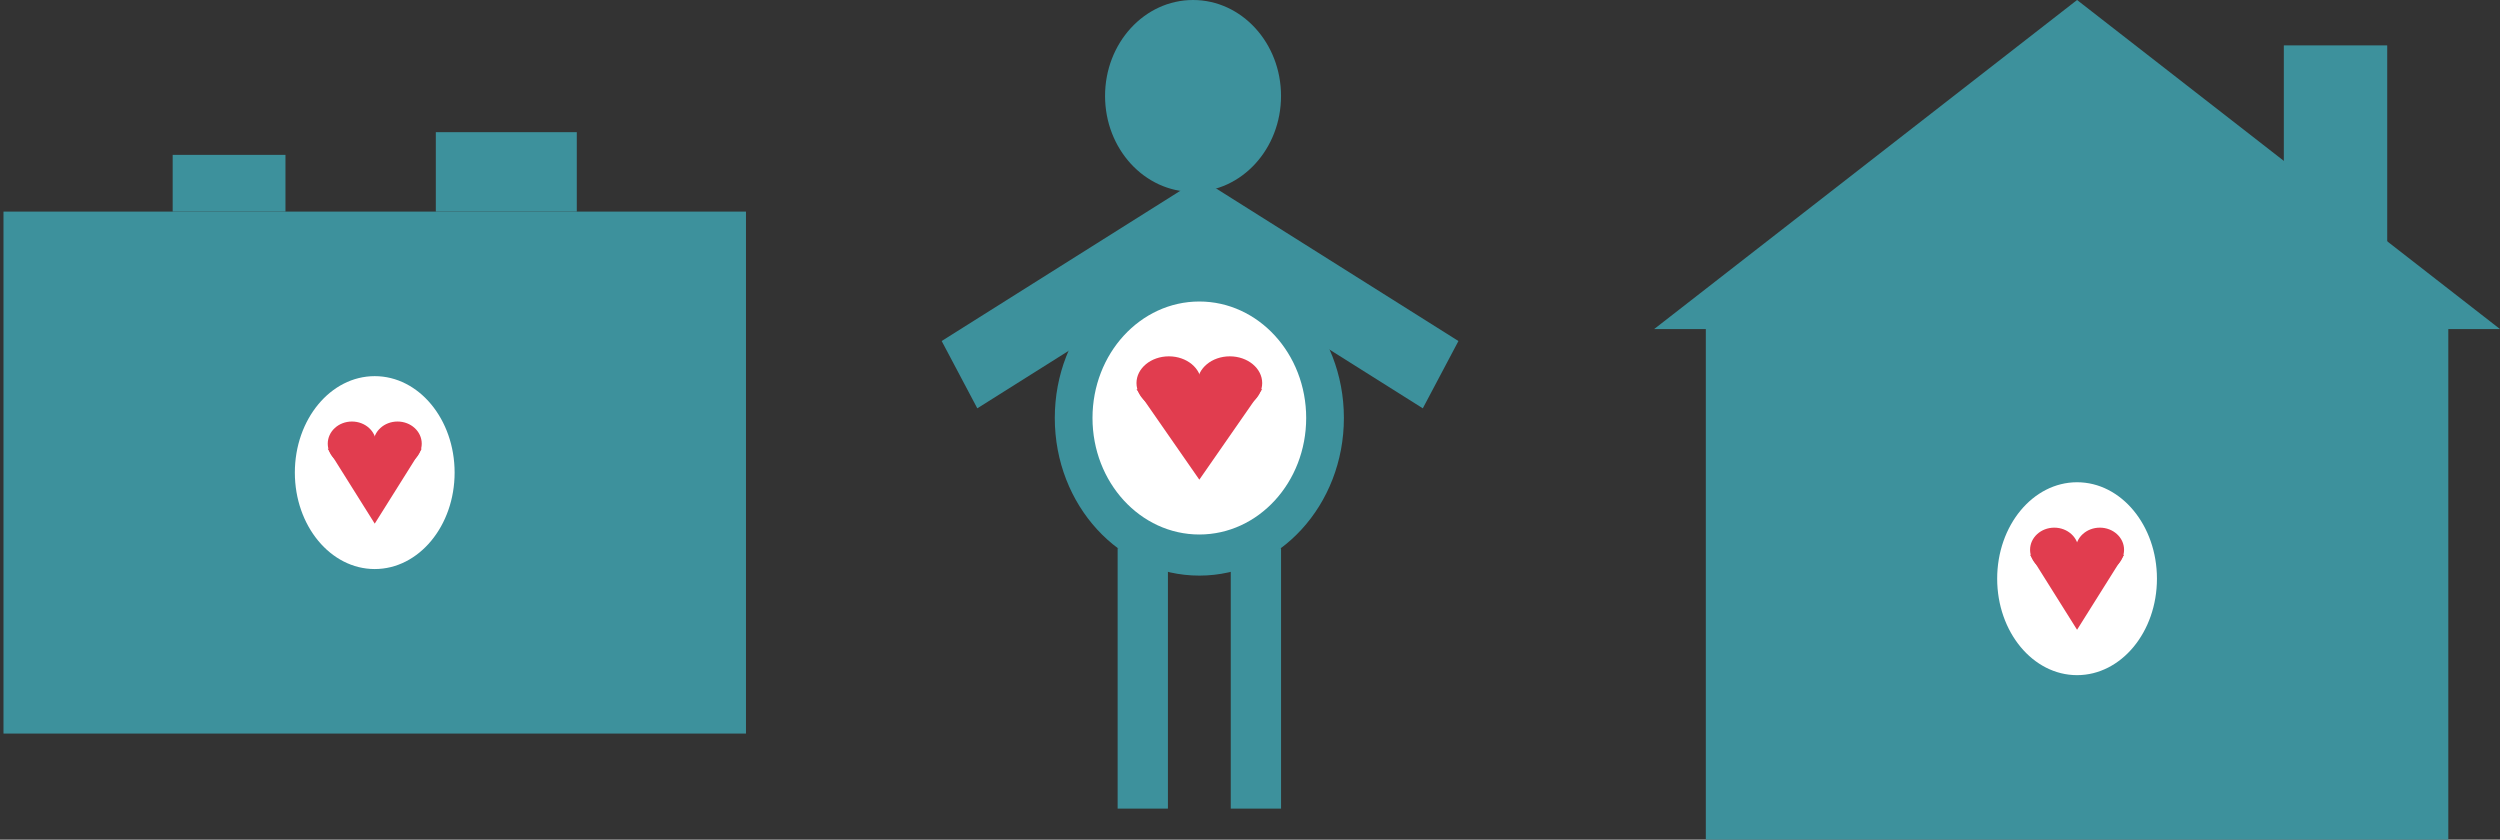 <svg width="131" xmlns="http://www.w3.org/2000/svg" height="44" fill="none"><rect width="100%" height="100%" fill="#333333" stroke="none"/><g style="fill: rgb(0, 0, 0);"><g style="fill: rgb(0, 0, 0);"><path d="M57.905,5.027C57.905,2.251,59.970,0.000,62.516,0.000C65.062,0.000,67.126,2.251,67.126,5.027C67.126,7.803,65.062,10.054,62.516,10.054C59.970,10.054,57.905,7.803,57.905,5.027ZZ" fill-rule="evenodd" style="fill: rgb(61, 145, 156); fill-opacity: 1;" class="fills"/><g style="fill: rgb(0, 0, 0);"><path d="M55.271,21.903C55.271,17.342,58.662,13.645,62.845,13.645C67.029,13.645,70.420,17.342,70.420,21.903C70.420,26.464,67.029,30.162,62.845,30.162C58.662,30.162,55.271,26.464,55.271,21.903ZZ" fill-rule="evenodd" style="fill: rgb(61, 145, 156); fill-opacity: 1;" class="fills"/><path d="M57.247,21.903C57.247,18.532,59.753,15.799,62.845,15.799C65.937,15.799,68.444,18.532,68.444,21.903C68.444,25.275,65.937,28.008,62.845,28.008C59.753,28.008,57.247,25.275,57.247,21.903ZZ" fill-rule="evenodd" style="fill: rgb(255, 255, 255);" class="fills"/><g style="fill: rgb(0, 0, 0);"><path d="M62.845,25.135L59.552,20.395L66.138,20.395L62.845,25.135ZZ" fill-rule="evenodd" style="fill: rgb(225, 61, 79);" class="fills"/><path d="M59.552,20.072C59.552,19.299,60.312,18.672,61.249,18.672C62.185,18.672,62.945,19.299,62.945,20.072C62.945,20.845,62.185,21.472,61.249,21.472C60.312,21.472,59.552,20.845,59.552,20.072ZZ" fill-rule="evenodd" style="fill: rgb(225, 61, 79);" class="fills"/><path d="M62.746,20.072C62.746,19.299,63.505,18.672,64.442,18.672C65.379,18.672,66.139,19.299,66.139,20.072C66.139,20.845,65.379,21.472,64.442,21.472C63.505,21.472,62.746,20.845,62.746,20.072ZZ" fill-rule="evenodd" style="fill: rgb(225, 61, 79);" class="fills"/></g></g><g style="fill: rgb(0, 0, 0);"><rect width="2.635" height="13.645" x="58.564" transform="matrix(1, 0, 0, 1, 0, 0)" fill-rule="evenodd" style="fill: rgb(61, 145, 156); fill-opacity: 1;" ry="0" rx="0" y="28.726" class="fills"/><rect width="2.635" height="13.645" x="64.492" transform="matrix(1, 0, 0, 1, 0, 0)" fill-rule="evenodd" style="fill: rgb(61, 145, 156); fill-opacity: 1;" ry="0" rx="0" y="28.726" class="fills"/></g><g style="fill: rgb(0, 0, 0);"><path d="M62.733,9.252L76.422,17.870L74.555,21.396L60.865,12.778L62.733,9.252ZZ" fill-rule="evenodd" style="fill: rgb(61, 145, 156); fill-opacity: 1;" class="fills"/><path d="M64.900,12.778L51.211,21.396L49.344,17.869L63.033,9.252L64.900,12.778ZZ" fill-rule="evenodd" style="fill: rgb(61, 145, 156); fill-opacity: 1;" class="fills"/></g></g><g style="fill: rgb(0, 0, 0);"><g style="fill: rgb(0, 0, 0);"><rect width="38.906" height="27.351" x="89.385" transform="matrix(1, 0, 0, 1, 0, 0)" fill-rule="evenodd" style="fill: rgb(61, 145, 156); fill-opacity: 1;" ry="0" rx="0" y="16.649" class="fills"/><g style="fill: rgb(0, 0, 0);"><path d="M103.175,30.324C103.175,26.548,105.710,23.486,108.838,23.486C111.966,23.486,114.502,26.548,114.502,30.324C114.502,34.101,111.966,37.162,108.838,37.162C105.710,37.162,103.175,34.101,103.175,30.324ZZ" fill-rule="evenodd" style="fill: rgb(61, 145, 156); fill-opacity: 1;" class="fills"/><path d="M104.652,30.324C104.652,27.533,106.526,25.270,108.838,25.270C111.150,25.270,113.024,27.533,113.024,30.324C113.024,33.116,111.150,35.378,108.838,35.378C106.526,35.378,104.652,33.116,104.652,30.324ZZ" fill-rule="evenodd" style="fill: rgb(255, 255, 255);" class="fills"/><g style="fill: rgb(0, 0, 0);"><path d="M108.838,33.000L106.376,29.076L111.301,29.076L108.838,33.000ZZ" fill-rule="evenodd" style="fill: rgb(225, 61, 79);" class="fills"/><path d="M106.376,28.808C106.376,28.168,106.944,27.649,107.644,27.649C108.345,27.649,108.913,28.168,108.913,28.808C108.913,29.448,108.345,29.968,107.644,29.968C106.944,29.968,106.376,29.448,106.376,28.808ZZ" fill-rule="evenodd" style="fill: rgb(225, 61, 79);" class="fills"/><path d="M108.764,28.808C108.764,28.168,109.332,27.649,110.032,27.649C110.733,27.649,111.301,28.168,111.301,28.808C111.301,29.448,110.733,29.968,110.032,29.968C109.332,29.968,108.764,29.448,108.764,28.808ZZ" fill-rule="evenodd" style="fill: rgb(225, 61, 79);" class="fills"/></g></g></g><path d="M108.838,0.000L131.000,17.243L86.677,17.243L108.838,0.000ZZ" fill-rule="evenodd" style="fill: rgb(61, 145, 156); fill-opacity: 1;" class="fills"/><rect width="5.417" height="14.27" x="119.673" transform="matrix(1, 0, 0, 1, 0, 0)" fill-rule="evenodd" style="fill: rgb(61, 145, 156); fill-opacity: 1;" ry="0" rx="0" y="2.378" class="fills"/></g><g style="fill: rgb(0, 0, 0);"><g style="fill: rgb(0, 0, 0);"><rect width="38.906" height="27.351" x=".183" transform="matrix(1, 0, 0, 1, 0, 0)" fill-rule="evenodd" style="fill: rgb(61, 145, 156); fill-opacity: 1;" ry="0" rx="0" y="11.088" class="fills"/><g style="fill: rgb(0, 0, 0);"><path d="M13.972,24.764C13.972,20.987,16.508,17.926,19.636,17.926C22.764,17.926,25.300,20.987,25.300,24.764C25.300,28.540,22.764,31.602,19.636,31.602C16.508,31.602,13.972,28.540,13.972,24.764ZZ" fill-rule="evenodd" style="fill: rgb(61, 145, 156); fill-opacity: 1;" class="fills"/><path d="M15.450,24.764C15.450,21.972,17.324,19.710,19.636,19.710C21.948,19.710,23.822,21.972,23.822,24.764C23.822,27.555,21.948,29.818,19.636,29.818C17.324,29.818,15.450,27.555,15.450,24.764ZZ" fill-rule="evenodd" style="fill: rgb(255, 255, 255);" class="fills"/><g style="fill: rgb(0, 0, 0);"><path d="M19.636,27.439L17.174,23.515L22.098,23.515L19.636,27.439ZZ" fill-rule="evenodd" style="fill: rgb(225, 61, 79);" class="fills"/><path d="M17.174,23.248C17.174,22.607,17.741,22.088,18.442,22.088C19.143,22.088,19.711,22.607,19.711,23.248C19.711,23.888,19.143,24.407,18.442,24.407C17.741,24.407,17.174,23.888,17.174,23.248ZZ" fill-rule="evenodd" style="fill: rgb(225, 61, 79);" class="fills"/><path d="M19.562,23.248C19.562,22.607,20.130,22.088,20.830,22.088C21.531,22.088,22.099,22.607,22.099,23.248C22.099,23.888,21.531,24.407,20.830,24.407C20.130,24.407,19.562,23.888,19.562,23.248ZZ" fill-rule="evenodd" style="fill: rgb(225, 61, 79);" class="fills"/></g></g></g><rect width="5.91" height="2.973" x="9.048" transform="matrix(1, 0, 0, 1, 0, 0)" fill-rule="evenodd" style="fill: rgb(61, 145, 156); fill-opacity: 1;" ry="0" rx="0" y="8.115" class="fills"/><rect width="7.387" height="4.162" x="22.837" transform="matrix(1, 0, 0, 1, 0, 0)" fill-rule="evenodd" style="fill: rgb(61, 145, 156); fill-opacity: 1;" ry="0" rx="0" y="6.926" class="fills"/></g></g></svg>